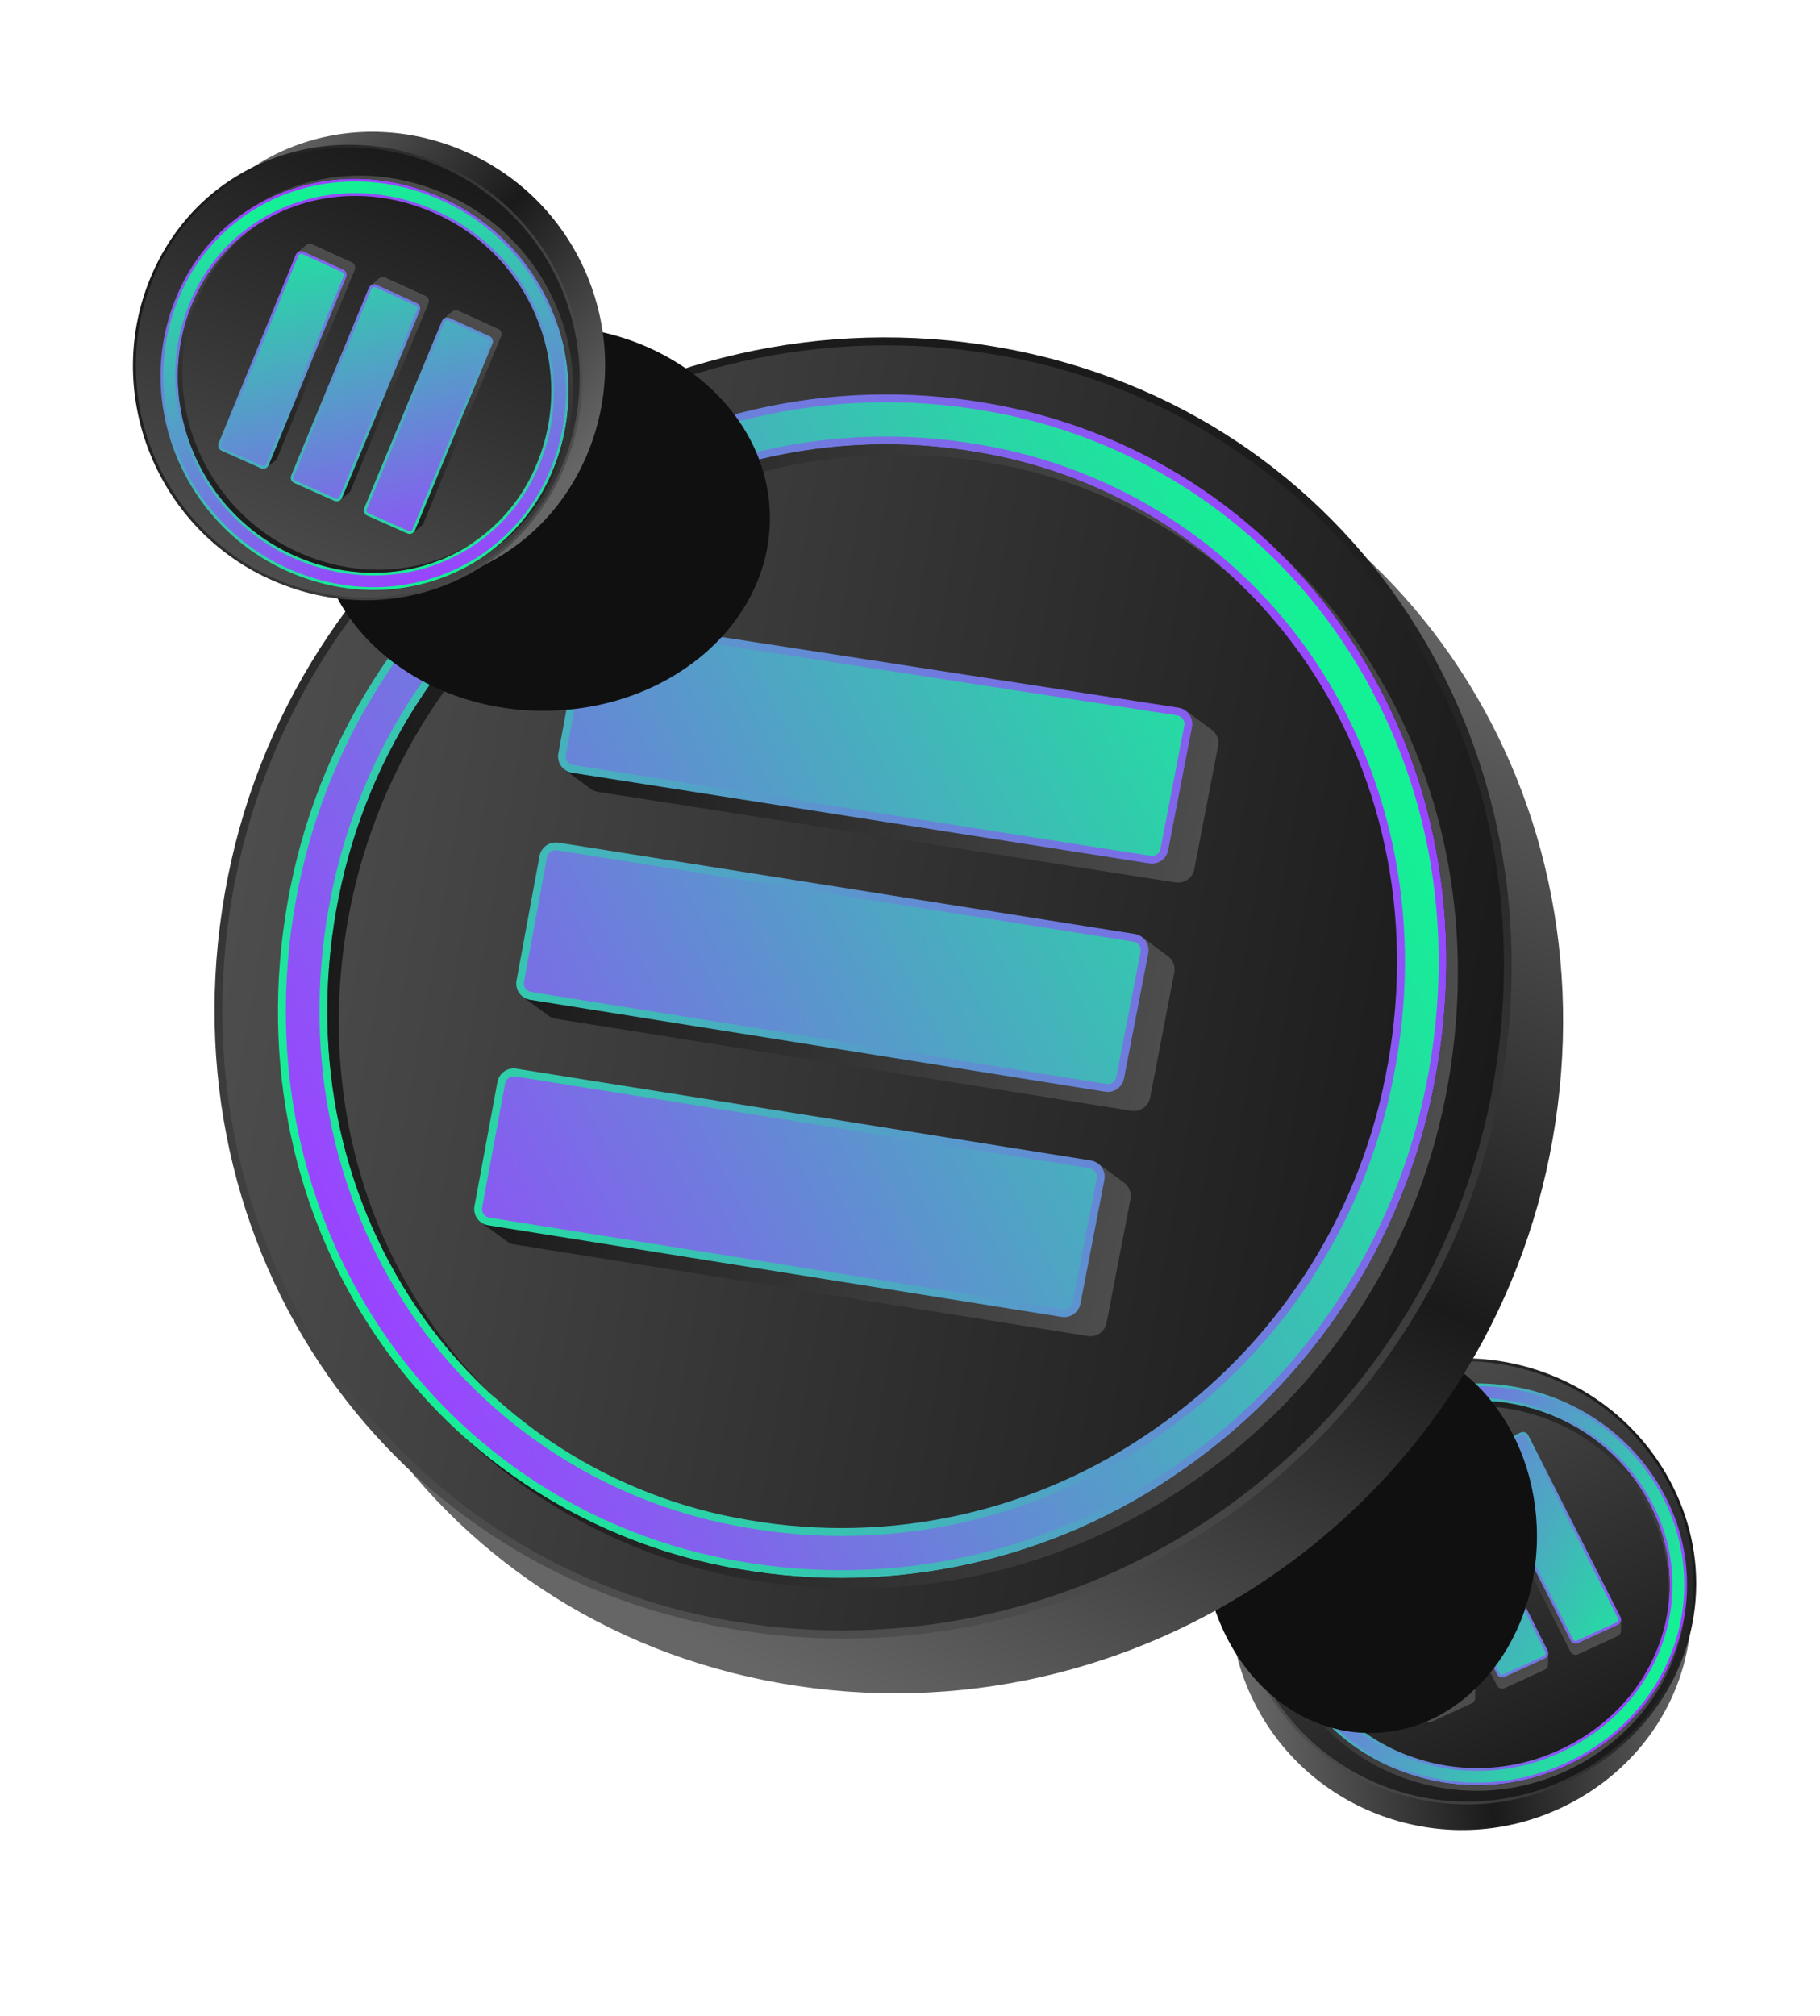 <svg width="643" height="712" viewBox="0 0 643 712" fill="none" xmlns="http://www.w3.org/2000/svg">
<g clip-path="url(#clip0_2097_831)" filter="url(#filter0_f_2097_831)">
<path d="M550.357 638.964C509.879 657.267 461.853 640.021 442.555 600.049C423.257 560.076 441.161 514.356 481.648 496.049C522.134 477.742 570.498 495.134 589.775 535.063C609.053 574.992 590.843 620.657 550.357 638.964Z" fill="url(#paint0_linear_2097_831)"/>
<path d="M552.131 629.902C511.653 648.204 463.627 630.959 444.329 590.986C425.031 551.014 442.935 505.293 483.401 486.964C523.866 468.636 572.255 486.037 591.545 525.992C610.835 565.947 592.613 611.607 552.131 629.902Z" fill="url(#paint1_linear_2097_831)"/>
<path d="M445.188 590.572C440.758 581.576 438.189 571.777 437.636 561.763C437.083 551.749 438.557 541.725 441.97 532.29C449.106 512.604 463.974 496.835 483.802 487.839C523.772 469.792 571.689 487.08 590.682 526.42C595.086 535.365 597.637 545.109 598.183 555.066C598.729 565.024 597.258 574.99 593.858 584.369C586.681 604.128 571.692 619.999 551.739 629.023C532.453 637.728 510.537 638.581 490.644 631.402C470.75 624.223 454.445 609.577 445.188 590.572Z" fill="url(#paint2_linear_2097_831)"/>
<g filter="url(#filter1_d_2097_831)">
<path d="M587.889 579.803C591.031 571.29 592.41 562.229 591.944 553.17C591.477 544.111 589.173 535.243 585.172 527.103C567.832 491.185 523.741 475.555 486.87 492.224C468.577 500.5 454.853 514.936 448.227 532.891C445.064 541.464 443.678 550.588 444.153 559.71C444.628 568.832 446.954 577.761 450.99 585.954C459.403 603.37 474.39 616.732 492.66 623.108C511.021 629.658 531.219 628.802 548.971 620.721C567.402 612.378 581.232 597.869 587.889 579.803ZM546.47 615.186C530.169 622.606 511.623 623.394 494.761 617.381C477.997 611.527 464.245 599.264 456.524 583.282C452.843 575.819 450.718 567.685 450.28 559.374C449.842 551.063 451.098 542.749 453.974 534.936C460.03 518.549 472.596 505.345 489.367 497.75C523.238 482.466 563.717 496.794 579.639 529.774C583.278 537.181 585.374 545.251 585.8 553.493C586.226 561.736 584.973 569.981 582.117 577.728C576.046 594.24 563.384 607.554 546.47 615.186Z" fill="url(#paint3_linear_2097_831)"/>
<path d="M451.858 585.535C447.881 577.461 445.589 568.662 445.121 559.673C444.653 550.683 446.019 541.691 449.135 533.243C455.667 515.516 469.216 501.292 487.262 493.103C523.649 476.604 567.19 492.072 584.305 527.521C588.246 535.551 590.511 544.299 590.964 553.233C591.416 562.168 590.046 571.102 586.937 579.494C580.365 597.294 566.745 611.68 548.527 619.867C531.011 627.83 511.087 628.67 492.974 622.208C474.946 615.912 460.158 602.723 451.858 585.535ZM580.506 529.355C564.358 495.908 523.297 481.347 488.966 496.875C471.965 504.57 459.215 517.97 453.065 534.605C450.147 542.54 448.872 550.983 449.318 559.423C449.763 567.862 451.92 576.122 455.656 583.701C463.484 599.92 477.436 612.365 494.446 618.302C511.534 624.398 530.33 623.605 546.853 616.091C564.006 608.333 576.852 594.845 583.055 578.098C585.957 570.223 587.228 561.841 586.79 553.462C586.352 545.082 584.214 536.881 580.506 529.355Z" fill="url(#paint4_linear_2097_831)"/>
<path d="M587.646 581.715C589.533 576.607 590.79 571.289 591.39 565.878C590.728 570.632 589.554 575.301 587.889 579.803C581.232 597.869 567.402 612.378 548.971 620.721C531.219 628.802 511.021 629.658 492.66 623.108C474.39 616.732 459.403 603.37 450.99 585.954C445.359 574.428 443.098 561.546 444.469 548.788C442.64 562.15 444.829 575.752 450.756 587.862C459.167 605.284 474.153 618.654 492.425 625.037C510.789 631.576 530.983 630.721 548.737 622.65C567.156 614.281 580.985 599.751 587.646 581.715Z" fill="url(#paint5_linear_2097_831)"/>
<path d="M453.74 536.844C459.792 520.448 472.344 507.261 489.124 499.662C523.004 484.374 563.517 498.686 579.435 531.657C584.504 542.043 586.544 553.647 585.324 565.142C586.989 553.048 585.009 540.734 579.639 529.774C563.716 496.794 523.221 482.431 489.323 497.771C472.596 505.345 460.03 518.549 453.973 534.936C452.24 539.606 451.083 544.471 450.528 549.421C451.15 545.127 452.226 540.911 453.74 536.844Z" fill="url(#paint6_linear_2097_831)"/>
</g>
<g filter="url(#filter2_d_2097_831)">
<path d="M467.049 539.201C467.034 539.536 467.106 539.87 467.259 540.168L499.263 604.042C499.503 604.512 499.917 604.87 500.416 605.041C500.916 605.213 501.463 605.184 501.941 604.961L516.001 598.483C516.374 598.307 516.685 598.023 516.895 597.668C517.105 597.314 517.204 596.904 517.179 596.493L517.217 592.916C517.229 592.582 517.154 592.25 516.998 591.954L484.949 527.984C484.709 527.511 484.294 527.151 483.792 526.98C483.29 526.809 482.74 526.841 482.261 527.07L468.252 533.652C467.878 533.826 467.565 534.109 467.354 534.464C467.144 534.819 467.046 535.23 467.074 535.642L467.049 539.201Z" fill="url(#paint7_linear_2097_831)"/>
<path d="M542.986 581.074C542.998 580.739 542.926 580.407 542.775 580.107L510.526 515.946C510.287 515.473 509.872 515.112 509.369 514.942C508.867 514.771 508.318 514.803 507.839 515.031L493.778 521.638C493.405 521.814 493.093 522.098 492.883 522.453C492.673 522.808 492.574 523.217 492.6 523.628L492.562 527.205C492.549 527.539 492.625 527.871 492.78 528.168L524.88 592.241C525.12 592.709 525.531 593.067 526.029 593.239C526.527 593.411 527.071 593.384 527.55 593.164L541.748 586.619C542.122 586.446 542.435 586.165 542.646 585.811C542.857 585.457 542.956 585.048 542.93 584.638L542.986 581.074Z" fill="url(#paint8_linear_2097_831)"/>
<path d="M518.238 515.129C518.23 515.463 518.302 515.795 518.448 516.096L550.839 580.285C551.079 580.752 551.49 581.109 551.987 581.279C552.484 581.45 553.028 581.421 553.505 581.199L567.504 574.75C567.878 574.577 568.191 574.293 568.402 573.938C568.612 573.583 568.71 573.172 568.682 572.76L568.72 569.184C568.735 568.849 568.663 568.515 568.51 568.217L535.93 503.991C535.691 503.519 535.276 503.159 534.774 502.99C534.272 502.821 533.724 502.855 533.247 503.085L519.446 509.567C519.07 509.742 518.757 510.026 518.548 510.383C518.338 510.74 518.242 511.152 518.272 511.565L518.238 515.129Z" fill="url(#paint9_linear_2097_831)"/>
<path d="M516.027 594.506L501.968 600.984C501.49 601.206 500.944 601.235 500.445 601.062C499.947 600.89 499.536 600.531 499.298 600.061L467.299 536.196C467.177 535.953 467.106 535.689 467.089 535.418C467.072 535.148 467.109 534.877 467.199 534.621C467.29 534.365 467.43 534.13 467.613 533.929C467.796 533.729 468.017 533.567 468.264 533.454L482.268 526.863C482.747 526.635 483.297 526.603 483.799 526.773C484.301 526.944 484.716 527.305 484.956 527.778L517.009 591.756C517.13 592 517.201 592.266 517.216 592.538C517.232 592.81 517.193 593.082 517.101 593.339C517.01 593.595 516.867 593.831 516.683 594.031C516.498 594.232 516.275 594.393 516.027 594.506Z" fill="url(#paint10_linear_2097_831)"/>
<path d="M541.787 582.646L527.585 589.182C527.106 589.408 526.559 589.438 526.059 589.267C525.558 589.095 525.145 588.735 524.906 588.264L492.811 524.199C492.694 523.957 492.627 523.695 492.613 523.426C492.599 523.158 492.638 522.89 492.729 522.637C492.82 522.384 492.961 522.152 493.143 521.954C493.325 521.756 493.544 521.596 493.789 521.484L507.854 514.864C508.334 514.638 508.882 514.607 509.383 514.777C509.885 514.948 510.3 515.307 510.542 515.778L542.782 579.922C542.898 580.166 542.965 580.43 542.978 580.7C542.991 580.969 542.949 581.239 542.857 581.493C542.764 581.746 542.622 581.979 542.438 582.177C542.255 582.375 542.033 582.535 541.787 582.646Z" fill="url(#paint11_linear_2097_831)"/>
<path d="M567.534 570.782L553.536 577.231C553.059 577.453 552.515 577.481 552.018 577.311C551.521 577.14 551.109 576.784 550.87 576.317L518.492 512.132C518.37 511.889 518.299 511.624 518.282 511.353C518.264 511.082 518.301 510.811 518.391 510.554C518.481 510.298 518.621 510.062 518.803 509.86C518.986 509.659 519.206 509.496 519.453 509.381L533.25 502.891C533.727 502.672 534.27 502.644 534.766 502.815C535.263 502.985 535.674 503.34 535.915 503.806L568.495 568.032C568.615 568.275 568.686 568.539 568.703 568.81C568.719 569.081 568.682 569.352 568.592 569.608C568.503 569.864 568.363 570.1 568.181 570.301C568 570.503 567.78 570.666 567.534 570.782Z" fill="url(#paint12_linear_2097_831)"/>
<path d="M468.144 535.755C468.084 535.629 468.049 535.492 468.042 535.352C468.035 535.213 468.056 535.073 468.104 534.941C468.153 534.805 468.228 534.681 468.326 534.575C468.423 534.469 468.542 534.384 468.673 534.325L482.678 527.734C482.931 527.615 483.22 527.598 483.485 527.688C483.749 527.777 483.969 527.966 484.097 528.214L516.146 592.183C516.209 592.312 516.246 592.451 516.254 592.594C516.262 592.737 516.242 592.88 516.194 593.015C516.147 593.151 516.072 593.276 515.974 593.382C515.877 593.488 515.758 593.573 515.626 593.631L501.567 600.109C501.316 600.227 501.03 600.244 500.767 600.155C500.505 600.066 500.288 599.88 500.161 599.634L468.144 535.755Z" fill="url(#paint13_linear_2097_831)"/>
<path d="M493.666 523.755C493.545 523.499 493.531 523.207 493.626 522.941C493.673 522.806 493.746 522.682 493.843 522.577C493.939 522.472 494.056 522.387 494.186 522.328L508.251 515.709C508.504 515.589 508.793 515.572 509.058 515.662C509.323 515.751 509.542 515.94 509.67 516.188L541.907 580.324C541.969 580.452 542.006 580.592 542.014 580.734C542.023 580.877 542.003 581.02 541.955 581.155C541.851 581.429 541.644 581.652 541.378 581.776L527.184 588.308C526.933 588.429 526.645 588.447 526.381 588.359C526.117 588.271 525.897 588.084 525.77 587.837L493.666 523.755Z" fill="url(#paint14_linear_2097_831)"/>
<path d="M519.343 511.678C519.282 511.553 519.246 511.417 519.238 511.278C519.229 511.139 519.248 511 519.294 510.869C519.397 510.598 519.601 510.377 519.863 510.252L533.664 503.771C533.911 503.651 534.196 503.633 534.457 503.722C534.717 503.81 534.933 503.996 535.057 504.242L567.636 568.468C567.7 568.596 567.738 568.735 567.746 568.878C567.754 569.021 567.733 569.164 567.685 569.299C567.636 569.435 567.561 569.559 567.463 569.665C567.365 569.771 567.247 569.856 567.116 569.916L553.118 576.364C552.868 576.485 552.58 576.503 552.317 576.414C552.054 576.325 551.837 576.136 551.712 575.889L519.343 511.678Z" fill="url(#paint15_linear_2097_831)"/>
</g>
</g>
<g filter="url(#filter3_f_2097_831)">
<ellipse cx="484" cy="542.5" rx="59" ry="69.5" fill="#101010"/>
</g>
<path d="M547.451 408.11C522.322 533.246 401.586 616.416 275.961 594.457C150.336 572.497 73.649 454.087 98.783 328.924C123.917 203.761 245.562 120.047 371.051 141.983C496.54 163.919 572.586 282.947 547.451 408.11Z" fill="url(#paint16_linear_2097_831)"/>
<path d="M529.276 388.78C504.147 513.916 383.411 597.086 257.786 575.127C132.161 553.167 55.473 434.757 80.521 309.607C105.569 184.457 227.278 100.699 352.848 122.649C478.419 144.598 554.433 263.649 529.276 388.78Z" fill="url(#paint17_linear_2097_831)"/>
<path d="M258.257 572.428C229.838 567.69 202.667 557.262 178.371 541.769C154.075 526.275 133.153 506.035 116.856 482.258C82.876 432.609 70.996 371.484 83.235 310.138C108.111 186.615 228.762 103.767 352.399 125.379C380.656 130.095 407.67 140.472 431.822 155.887C455.974 171.303 476.766 191.44 492.955 215.092C527.038 264.956 538.95 326.536 526.567 388.223C514.559 447.818 479.82 500.392 429.725 534.784C379.63 569.176 318.123 582.679 258.257 572.428Z" fill="url(#paint18_linear_2097_831)"/>
<g filter="url(#filter4_d_2097_831)">
<path d="M472.296 221.369C457.697 199.768 438.864 181.363 416.941 167.269C395.017 153.176 370.46 143.688 344.76 139.381C231.879 119.65 121.509 196.344 98.61 310.325C87.264 366.884 97.951 423.108 128.746 468.662C143.45 490.411 162.42 508.939 184.503 523.12C206.587 537.3 231.322 546.836 257.206 551.148C311.948 560.705 368.249 548.127 413.747 516.177C459.809 484.306 491.663 435.737 502.556 380.767C513.978 323.772 503.298 267.183 472.296 221.369ZM485.448 377.327C475.444 427.803 446.197 472.403 403.906 501.675C362.147 530.986 310.482 542.523 260.246 533.757C236.661 529.839 214.119 521.164 193.989 508.258C173.86 495.352 156.563 478.484 143.149 458.679C115.058 417.081 105.305 365.627 115.69 313.76C136.791 209.101 238.071 138.654 341.72 156.772C365.104 160.694 387.449 169.326 407.398 182.147C427.348 194.968 444.489 211.711 457.78 231.36C486.137 273.201 495.987 325.065 485.448 377.327Z" fill="url(#paint19_linear_2097_831)"/>
<path d="M257.683 548.422C232.176 544.169 207.801 534.771 186.039 520.797C164.277 506.823 145.582 488.565 131.09 467.133C100.668 422.178 90.183 366.72 101.319 310.883C123.802 198.318 232.874 122.632 344.283 142.107C369.626 146.368 393.838 155.743 415.445 169.661C437.053 183.579 455.607 201.75 469.978 223.07C500.504 268.239 511.248 324.137 499.818 380.372C489.045 434.593 457.612 482.495 412.175 513.935C367.266 545.454 311.705 557.857 257.683 548.422ZM342.196 154.046C237.077 135.671 134.281 207.088 112.977 313.229C102.44 365.8 112.342 418.011 140.854 460.244C154.481 480.352 172.047 497.478 192.489 510.584C212.93 523.689 235.82 532.5 259.77 536.483C310.737 545.398 363.162 533.698 405.528 503.953C448.392 474.292 478.044 429.1 488.202 377.948C498.847 324.919 488.899 272.335 460.216 229.791C446.701 209.818 429.271 192.805 408.983 179.784C388.695 166.763 365.972 158.006 342.196 154.046Z" fill="url(#paint20_linear_2097_831)"/>
<path d="M476.352 225.14C467.593 212.177 457.29 200.329 445.67 189.859C455.653 199.372 464.581 209.936 472.297 221.369C503.298 267.183 513.978 323.772 502.556 380.767C491.663 435.737 459.809 484.306 413.747 516.177C368.249 548.127 311.948 560.705 257.206 551.148C220.872 544.973 187.02 528.656 159.546 504.075C187.663 530.738 223.071 548.427 261.267 554.891C316.02 564.463 372.337 551.899 417.858 519.957C463.896 488.064 495.743 439.505 506.666 384.547C518.007 327.538 507.277 270.912 476.352 225.14Z" fill="url(#paint21_linear_2097_831)"/>
<path d="M147.209 462.422C119.091 420.82 109.356 369.425 119.746 317.531C140.852 212.844 242.151 142.289 345.772 160.402C378.504 165.982 409.004 180.668 433.785 202.782C408.351 178.626 376.298 162.608 341.72 156.772C238.072 138.654 136.683 209.081 115.667 313.896C105.305 365.627 115.058 417.081 143.149 458.679C151.142 470.553 160.555 481.405 171.178 490.995C162.199 482.348 154.164 472.77 147.209 462.422Z" fill="url(#paint22_linear_2097_831)"/>
</g>
<g filter="url(#filter5_d_2097_831)">
<path d="M175.017 435.316C175.773 435.914 176.672 436.303 177.626 436.446L380.322 468.815C381.821 469.041 383.35 468.677 384.587 467.798C385.824 466.919 386.673 465.595 386.955 464.104L395.402 420.438C395.616 419.272 395.476 418.07 395 416.985C394.525 415.9 393.735 414.983 392.733 414.353L384.45 408.27C383.69 407.681 382.789 407.301 381.836 407.167L178.841 374.745C177.336 374.511 175.799 374.876 174.558 375.762C173.318 376.647 172.473 377.983 172.203 379.484L164.083 423.207C163.861 424.373 163.997 425.578 164.474 426.665C164.95 427.751 165.745 428.667 166.752 429.292L175.017 435.316Z" fill="url(#paint23_linear_2097_831)"/>
<path d="M400.003 328.288C399.243 327.697 398.345 327.308 397.394 327.158L193.615 294.88C192.11 294.646 190.573 295.011 189.332 295.897C188.092 296.782 187.247 298.118 186.977 299.619L178.829 343.506C178.614 344.671 178.754 345.874 179.23 346.959C179.706 348.043 180.496 348.96 181.498 349.591L189.78 355.673C190.541 356.262 191.442 356.643 192.394 356.776L395.716 389.255C397.211 389.481 398.735 389.119 399.971 388.246C401.206 387.373 402.056 386.057 402.345 384.571L410.868 340.469C411.091 339.307 410.959 338.104 410.487 337.019C410.016 335.934 409.228 335.017 408.226 334.389L400.003 328.288Z" fill="url(#paint24_linear_2097_831)"/>
<path d="M204.635 275.513C205.402 276.093 206.296 276.48 207.243 276.643L411.324 308.637C412.817 308.862 414.338 308.499 415.569 307.624C416.8 306.75 417.644 305.432 417.925 303.948L426.339 260.473C426.561 259.307 426.425 258.102 425.948 257.015C425.472 255.929 424.677 255.013 423.67 254.388L415.387 248.305C414.631 247.707 413.732 247.318 412.778 247.175L208.295 215.56C206.792 215.327 205.257 215.693 204.021 216.58C202.785 217.467 201.946 218.804 201.684 220.304L193.678 263.373C193.458 264.542 193.597 265.751 194.079 266.838C194.561 267.926 195.361 268.841 196.375 269.462L204.635 275.513Z" fill="url(#paint25_linear_2097_831)"/>
<path d="M386.165 413.711L377.719 457.377C377.437 458.866 376.588 460.187 375.351 461.061C374.114 461.935 372.586 462.294 371.09 462.061L168.422 429.696C167.653 429.573 166.916 429.297 166.256 428.883C165.596 428.469 165.026 427.927 164.58 427.288C164.134 426.649 163.821 425.927 163.66 425.164C163.498 424.402 163.492 423.614 163.641 422.849L171.733 379.121C172.003 377.62 172.848 376.284 174.088 375.399C175.329 374.513 176.866 374.149 178.371 374.382L381.394 406.809C382.166 406.936 382.905 407.218 383.566 407.636C384.227 408.055 384.797 408.603 385.242 409.247C385.687 409.891 385.998 410.618 386.157 411.385C386.316 412.152 386.318 412.943 386.165 413.711Z" fill="url(#paint26_linear_2097_831)"/>
<path d="M401.664 333.719L393.113 377.817C392.838 379.312 391.991 380.64 390.752 381.52C389.513 382.4 387.981 382.762 386.48 382.528L183.185 350.054C182.425 349.921 181.699 349.638 181.049 349.221C180.4 348.804 179.84 348.262 179.402 347.625C178.965 346.989 178.658 346.272 178.501 345.516C178.344 344.76 178.338 343.979 178.486 343.221L186.612 299.302C186.888 297.805 187.735 296.473 188.973 295.589C190.212 294.705 191.746 294.337 193.25 294.564L396.974 326.832C397.737 326.969 398.465 327.257 399.116 327.679C399.767 328.101 400.327 328.648 400.764 329.29C401.2 329.931 401.505 330.653 401.659 331.414C401.814 332.174 401.815 332.958 401.664 333.719Z" fill="url(#paint27_linear_2097_831)"/>
<path d="M417.13 253.75L408.716 297.225C408.435 298.71 407.591 300.027 406.36 300.902C405.129 301.776 403.608 302.139 402.115 301.915L198.066 269.898C197.296 269.775 196.558 269.498 195.897 269.085C195.236 268.671 194.664 268.129 194.215 267.49C193.767 266.851 193.451 266.129 193.287 265.365C193.123 264.602 193.113 263.814 193.258 263.046L201.237 219.973C201.524 218.492 202.37 217.178 203.599 216.305C204.828 215.432 206.346 215.066 207.838 215.284L412.322 246.898C413.09 247.025 413.826 247.304 414.485 247.719C415.145 248.133 415.715 248.676 416.163 249.314C416.611 249.952 416.927 250.673 417.093 251.434C417.259 252.196 417.271 252.983 417.13 253.75Z" fill="url(#paint28_linear_2097_831)"/>
<path d="M168.812 426.984C168.416 426.914 168.038 426.765 167.7 426.547C167.362 426.329 167.071 426.045 166.845 425.713C166.609 425.372 166.445 424.988 166.361 424.582C166.278 424.177 166.277 423.758 166.359 423.352L174.452 379.625C174.597 378.835 175.043 378.132 175.695 377.664C176.347 377.197 177.156 377.001 177.949 377.118L380.945 409.54C381.35 409.608 381.737 409.757 382.084 409.976C382.431 410.196 382.731 410.483 382.966 410.82C383.205 411.159 383.371 411.543 383.455 411.949C383.538 412.355 383.537 412.774 383.452 413.18L375.005 456.846C374.861 457.629 374.42 458.325 373.773 458.789C373.127 459.252 372.326 459.446 371.54 459.331L168.812 426.984Z" fill="url(#paint29_linear_2097_831)"/>
<path d="M183.58 347.314C182.782 347.167 182.075 346.71 181.613 346.043C181.377 345.708 181.212 345.328 181.128 344.927C181.043 344.526 181.042 344.112 181.123 343.71L189.249 299.791C189.394 299.002 189.839 298.299 190.492 297.831C191.144 297.364 191.952 297.168 192.746 297.285L396.443 329.548C396.848 329.617 397.235 329.765 397.582 329.985C397.929 330.205 398.229 330.492 398.464 330.828C398.929 331.531 399.101 332.388 398.945 333.216L390.399 377.286C390.262 378.075 389.822 378.779 389.174 379.248C388.526 379.717 387.721 379.914 386.929 379.798L183.58 347.314Z" fill="url(#paint30_linear_2097_831)"/>
<path d="M198.434 267.154C198.04 267.086 197.663 266.942 197.324 266.728C196.986 266.515 196.693 266.237 196.462 265.91C196.003 265.215 195.829 264.37 195.977 263.55L203.982 220.481C204.118 219.702 204.554 219.008 205.196 218.547C205.839 218.087 206.635 217.897 207.416 218.019L411.899 249.633C412.305 249.699 412.694 249.846 413.041 250.066C413.389 250.286 413.688 250.575 413.921 250.914C414.155 251.255 414.319 251.639 414.402 252.045C414.486 252.45 414.487 252.868 414.406 253.274L405.993 296.749C405.856 297.535 405.416 298.236 404.768 298.701C404.12 299.165 403.315 299.357 402.528 299.234L198.434 267.154Z" fill="url(#paint31_linear_2097_831)"/>
</g>
<g filter="url(#filter6_f_2097_831)">
<ellipse cx="192" cy="183" rx="80" ry="68" fill="#101010"/>
</g>
<g clip-path="url(#clip1_2097_831)" filter="url(#filter7_f_2097_831)">
<path d="M166.062 54.278C206.373 72.946 224.715 120.564 207.08 161.297C189.445 202.031 143.141 218.368 102.822 199.696C62.502 181.024 44.05 133.055 61.666 92.365C79.282 51.676 125.743 35.606 166.062 54.278Z" fill="url(#paint32_linear_2097_831)"/>
<path d="M158.044 58.859C198.355 77.528 216.697 125.145 199.062 165.879C181.427 206.612 135.123 222.949 94.801 204.308C54.479 185.666 36.017 137.671 53.644 96.955C71.272 56.239 117.737 40.182 158.044 58.859Z" fill="url(#paint33_linear_2097_831)"/>
<path d="M198.187 165.5C194.275 174.733 188.539 183.082 181.322 190.047C174.105 197.011 165.556 202.448 156.185 206.033C136.621 213.501 114.969 212.557 95.201 203.432C55.416 184.981 37.176 137.418 54.532 97.329C58.423 88.149 64.129 79.849 71.308 72.927C78.486 66.005 86.99 60.603 96.31 57.045C115.955 49.56 137.763 50.53 157.635 59.731C176.83 68.635 191.802 84.662 199.373 104.41C206.944 124.158 206.519 146.071 198.187 165.5Z" fill="url(#paint34_linear_2097_831)"/>
<g filter="url(#filter8_d_2097_831)">
<path d="M96.757 64.547C88.261 67.734 80.502 72.613 73.951 78.888C67.401 85.163 62.195 92.704 58.65 101.052C42.804 137.653 59.797 181.237 96.513 198.244C114.734 206.678 134.631 207.627 152.549 200.904C161.104 197.695 168.916 192.779 175.509 186.457C182.101 180.134 187.338 172.537 190.899 164.127C198.58 146.376 198.896 126.3 191.778 108.306C184.732 90.129 170.882 75.403 153.162 67.252C134.8 58.757 114.781 57.775 96.757 64.547ZM150.608 72.762C166.879 80.248 179.598 93.769 186.07 110.46C192.599 126.973 192.308 145.396 185.261 161.686C182.019 169.35 177.252 176.275 171.249 182.039C165.246 187.804 158.133 192.288 150.34 195.219C133.98 201.348 115.774 200.47 99.063 192.742C65.356 177.1 49.739 137.101 64.289 103.493C67.516 95.897 72.252 89.036 78.212 83.326C84.171 77.615 91.23 73.174 98.96 70.271C115.423 64.072 133.777 64.951 150.608 72.762Z" fill="url(#paint35_linear_2097_831)"/>
<path d="M190.016 163.745C186.505 172.032 181.344 179.518 174.847 185.748C168.35 191.979 160.653 196.823 152.222 199.987C134.537 206.632 114.915 205.676 96.922 197.372C60.651 180.621 43.895 137.559 59.534 101.435C63.035 93.204 68.174 85.771 74.639 79.588C81.105 73.406 88.762 68.602 97.145 65.47C114.911 58.807 134.702 59.711 152.806 68.146C170.282 76.196 183.941 90.725 190.892 108.657C197.912 126.416 197.597 146.228 190.016 163.745ZM63.406 103.111C48.649 137.195 64.471 177.787 98.663 193.617C115.6 201.453 134.074 202.343 150.684 196.123C158.596 193.144 165.819 188.59 171.915 182.736C178.01 176.882 182.851 169.851 186.144 162.069C193.301 145.543 193.599 126.85 186.973 110.095C180.416 93.179 167.529 79.474 151.042 71.881C133.959 63.971 115.355 63.067 98.626 69.32C90.769 72.271 83.595 76.789 77.54 82.598C71.486 88.406 66.677 95.385 63.406 103.111Z" fill="url(#paint36_linear_2097_831)"/>
<path d="M98.362 63.48C93.264 65.392 88.417 67.917 83.93 70.999C87.96 68.393 92.261 66.23 96.757 64.547C114.78 57.775 134.8 58.757 153.162 67.252C170.881 75.403 184.732 90.129 191.778 108.306C198.896 126.3 198.58 146.376 190.899 164.127C185.858 175.923 177.587 186.055 167.036 193.357C178.344 186.006 187.206 175.459 192.496 163.057C200.183 145.304 200.505 125.223 193.391 107.222C186.336 89.051 172.488 74.328 154.775 66.168C136.402 57.699 116.366 56.732 98.362 63.48Z" fill="url(#paint37_linear_2097_831)"/>
<path d="M151.937 194.149C135.573 200.286 117.388 199.407 100.669 191.676C66.953 176.03 51.301 136.015 65.847 102.417C70.394 91.792 77.842 82.662 87.339 76.071C77.098 82.717 69.073 92.264 64.289 103.493C49.739 137.101 65.34 177.135 99.107 192.761C115.774 200.469 133.98 201.348 150.34 195.219C155.008 193.478 159.446 191.174 163.554 188.358C159.898 190.694 156.004 192.635 151.937 194.149Z" fill="url(#paint38_linear_2097_831)"/>
</g>
<g filter="url(#filter9_d_2097_831)">
<path d="M145.021 182.536C145.285 182.328 145.49 182.056 145.616 181.745L173.034 115.772C173.232 115.283 173.233 114.736 173.036 114.246C172.839 113.756 172.46 113.361 171.978 113.145L157.885 106.74C157.509 106.572 157.09 106.522 156.684 106.595C156.279 106.668 155.904 106.861 155.609 107.149L152.878 109.458C152.617 109.667 152.415 109.941 152.292 110.253L124.832 176.322C124.631 176.813 124.63 177.362 124.828 177.854C125.027 178.346 125.411 178.74 125.897 178.954L140.035 185.253C140.412 185.423 140.831 185.475 141.237 185.402C141.644 185.329 142.018 185.134 142.312 184.844L145.021 182.536Z" fill="url(#paint39_linear_2097_831)"/>
<path d="M127.071 97.698C126.81 97.907 126.605 98.18 126.477 98.489L99.002 164.835C98.801 165.326 98.799 165.876 98.998 166.367C99.197 166.859 99.581 167.254 100.067 167.467L114.258 173.789C114.635 173.956 115.054 174.007 115.459 173.934C115.865 173.861 116.24 173.668 116.534 173.38L119.266 171.071C119.527 170.861 119.729 170.587 119.851 170.276L147.357 104.1C147.555 103.613 147.556 103.068 147.361 102.579C147.166 102.09 146.79 101.695 146.31 101.477L132.076 95.01C131.701 94.84 131.284 94.787 130.878 94.859C130.472 94.93 130.098 95.123 129.804 95.41L127.071 97.698Z" fill="url(#paint40_linear_2097_831)"/>
<path d="M93.343 159.533C93.601 159.32 93.805 159.049 93.937 158.742L121.34 92.27C121.538 91.784 121.538 91.239 121.342 90.751C121.146 90.264 120.769 89.871 120.289 89.655L106.259 83.277C105.882 83.107 105.463 83.055 105.057 83.128C104.651 83.201 104.276 83.396 103.983 83.686L101.251 85.995C100.988 86.203 100.783 86.475 100.657 86.786L73.349 153.425C73.148 153.915 73.147 154.464 73.347 154.954C73.547 155.445 73.931 155.837 74.418 156.048L88.344 162.255C88.722 162.425 89.142 162.476 89.549 162.401C89.957 162.326 90.331 162.13 90.624 161.837L93.343 159.533Z" fill="url(#paint41_linear_2097_831)"/>
<path d="M154.858 109.319L168.951 115.724C169.432 115.941 169.81 116.335 170.005 116.825C170.201 117.314 170.198 117.861 169.998 118.348L142.584 184.312C142.48 184.562 142.326 184.789 142.133 184.978C141.939 185.168 141.709 185.317 141.457 185.416C141.204 185.515 140.934 185.562 140.663 185.555C140.392 185.548 140.125 185.486 139.878 185.373L125.736 179.083C125.25 178.87 124.866 178.475 124.667 177.984C124.468 177.492 124.47 176.942 124.671 176.452L152.135 110.373C152.241 110.122 152.396 109.895 152.591 109.706C152.787 109.516 153.019 109.367 153.273 109.269C153.527 109.171 153.798 109.124 154.071 109.133C154.343 109.142 154.611 109.205 154.858 109.319Z" fill="url(#paint42_linear_2097_831)"/>
<path d="M129.045 97.577L143.275 104.052C143.758 104.267 144.139 104.662 144.336 105.152C144.533 105.643 144.531 106.191 144.331 106.68L116.828 172.846C116.722 173.093 116.567 173.316 116.373 173.502C116.179 173.688 115.95 173.833 115.699 173.929C115.448 174.026 115.181 174.071 114.912 174.063C114.643 174.055 114.379 173.993 114.134 173.882L99.93 167.565C99.446 167.35 99.064 166.955 98.865 166.464C98.666 165.973 98.666 165.424 98.865 164.933L126.333 98.605C126.441 98.358 126.598 98.134 126.793 97.948C126.989 97.763 127.22 97.617 127.472 97.522C127.725 97.426 127.994 97.382 128.264 97.391C128.534 97.4 128.799 97.464 129.045 97.577Z" fill="url(#paint43_linear_2097_831)"/>
<path d="M103.236 85.848L117.266 92.226C117.746 92.442 118.123 92.835 118.319 93.322C118.515 93.81 118.514 94.354 118.317 94.841L90.909 161.3C90.805 161.551 90.651 161.778 90.457 161.968C90.264 162.158 90.034 162.308 89.781 162.408C89.528 162.507 89.258 162.556 88.987 162.549C88.715 162.543 88.447 162.482 88.199 162.371L74.269 156.172C73.791 155.955 73.416 155.562 73.22 155.075C73.024 154.588 73.024 154.044 73.218 153.557L100.526 86.918C100.632 86.669 100.786 86.442 100.98 86.253C101.174 86.063 101.403 85.914 101.656 85.814C101.908 85.715 102.178 85.666 102.449 85.672C102.72 85.678 102.988 85.737 103.236 85.848Z" fill="url(#paint44_linear_2097_831)"/>
<path d="M141.697 183.959C141.642 184.087 141.561 184.203 141.459 184.3C141.358 184.396 141.239 184.472 141.108 184.521C140.973 184.574 140.83 184.598 140.686 184.593C140.542 184.589 140.4 184.555 140.269 184.494L126.127 178.204C125.872 178.09 125.67 177.882 125.565 177.624C125.459 177.365 125.459 177.076 125.563 176.816L153.023 110.747C153.079 110.615 153.161 110.496 153.263 110.397C153.366 110.297 153.487 110.219 153.62 110.167C153.754 110.114 153.898 110.088 154.042 110.093C154.187 110.098 154.328 110.132 154.459 110.194L168.551 116.599C168.804 116.712 169.004 116.918 169.108 117.174C169.213 117.43 169.214 117.717 169.11 117.974L141.697 183.959Z" fill="url(#paint45_linear_2097_831)"/>
<path d="M115.933 172.49C115.819 172.748 115.607 172.95 115.343 173.052C115.211 173.105 115.069 173.13 114.926 173.126C114.784 173.122 114.643 173.089 114.514 173.029L100.31 166.712C100.054 166.598 99.853 166.391 99.747 166.132C99.642 165.873 99.641 165.584 99.745 165.324L127.209 99.005C127.265 98.873 127.347 98.754 127.449 98.655C127.552 98.555 127.673 98.477 127.806 98.425C128.082 98.325 128.386 98.336 128.653 98.456L142.875 104.927C143.13 105.038 143.333 105.244 143.439 105.501C143.545 105.759 143.547 106.047 143.443 106.306L115.933 172.49Z" fill="url(#paint46_linear_2097_831)"/>
<path d="M90.01 160.953C89.955 161.081 89.875 161.196 89.776 161.294C89.676 161.391 89.558 161.467 89.429 161.519C89.156 161.618 88.856 161.608 88.59 161.492L74.664 155.284C74.412 155.175 74.212 154.971 74.108 154.716C74.005 154.461 74.005 154.176 74.11 153.922L101.418 87.284C101.473 87.151 101.554 87.032 101.657 86.932C101.759 86.832 101.881 86.755 102.015 86.703C102.149 86.652 102.293 86.628 102.437 86.632C102.581 86.637 102.722 86.67 102.853 86.731L116.884 93.109C117.139 93.219 117.34 93.425 117.445 93.682C117.549 93.939 117.549 94.227 117.443 94.484L90.01 160.953Z" fill="url(#paint47_linear_2097_831)"/>
</g>
</g>
<defs>
<filter id="filter0_f_2097_831" x="388.004" y="436.923" width="257.996" height="251.996" filterUnits="userSpaceOnUse" color-interpolation-filters="sRGB">
<feFlood flood-opacity="0" result="BackgroundImageFix"/>
<feBlend mode="normal" in="SourceGraphic" in2="BackgroundImageFix" result="shape"/>
<feGaussianBlur stdDeviation="3" result="effect1_foregroundBlur_2097_831"/>
</filter>
<filter id="filter1_d_2097_831" x="439.841" y="480.549" width="164.191" height="159.84" filterUnits="userSpaceOnUse" color-interpolation-filters="sRGB">
<feFlood flood-opacity="0" result="BackgroundImageFix"/>
<feColorMatrix in="SourceAlpha" type="matrix" values="0 0 0 0 0 0 0 0 0 0 0 0 0 0 0 0 0 0 127 0" result="hardAlpha"/>
<feOffset dx="4" dy="3"/>
<feGaussianBlur stdDeviation="4"/>
<feColorMatrix type="matrix" values="0 0 0 0 0.188 0 0 0 0 0.188 0 0 0 0 0.188 0 0 0 1 0"/>
<feBlend mode="normal" in2="BackgroundImageFix" result="effect1_dropShadow_2097_831"/>
<feBlend mode="normal" in="SourceGraphic" in2="effect1_dropShadow_2097_831" result="shape"/>
</filter>
<filter id="filter2_d_2097_831" x="463.047" y="497.704" width="117.674" height="118.447" filterUnits="userSpaceOnUse" color-interpolation-filters="sRGB">
<feFlood flood-opacity="0" result="BackgroundImageFix"/>
<feColorMatrix in="SourceAlpha" type="matrix" values="0 0 0 0 0 0 0 0 0 0 0 0 0 0 0 0 0 0 127 0" result="hardAlpha"/>
<feOffset dx="4" dy="3"/>
<feGaussianBlur stdDeviation="4"/>
<feColorMatrix type="matrix" values="0 0 0 0 0.188 0 0 0 0 0.188 0 0 0 0 0.188 0 0 0 1 0"/>
<feBlend mode="normal" in2="BackgroundImageFix" result="effect1_dropShadow_2097_831"/>
<feBlend mode="normal" in="SourceGraphic" in2="effect1_dropShadow_2097_831" result="shape"/>
</filter>
<filter id="filter3_f_2097_831" x="325" y="373" width="318" height="339" filterUnits="userSpaceOnUse" color-interpolation-filters="sRGB">
<feFlood flood-opacity="0" result="BackgroundImageFix"/>
<feBlend mode="normal" in="SourceGraphic" in2="BackgroundImageFix" result="shape"/>
<feGaussianBlur stdDeviation="50" result="effect1_foregroundBlur_2097_831"/>
</filter>
<filter id="filter4_d_2097_831" x="90.195" y="131.287" width="432.874" height="437.738" filterUnits="userSpaceOnUse" color-interpolation-filters="sRGB">
<feFlood flood-opacity="0" result="BackgroundImageFix"/>
<feColorMatrix in="SourceAlpha" type="matrix" values="0 0 0 0 0 0 0 0 0 0 0 0 0 0 0 0 0 0 127 0" result="hardAlpha"/>
<feOffset dx="4" dy="3"/>
<feGaussianBlur stdDeviation="4"/>
<feColorMatrix type="matrix" values="0 0 0 0 0.188 0 0 0 0 0.188 0 0 0 0 0.188 0 0 0 1 0"/>
<feBlend mode="normal" in2="BackgroundImageFix" result="effect1_dropShadow_2097_831"/>
<feBlend mode="normal" in="SourceGraphic" in2="effect1_dropShadow_2097_831" result="shape"/>
</filter>
<filter id="filter5_d_2097_831" x="159.534" y="210.222" width="278.909" height="269.659" filterUnits="userSpaceOnUse" color-interpolation-filters="sRGB">
<feFlood flood-opacity="0" result="BackgroundImageFix"/>
<feColorMatrix in="SourceAlpha" type="matrix" values="0 0 0 0 0 0 0 0 0 0 0 0 0 0 0 0 0 0 127 0" result="hardAlpha"/>
<feOffset dx="4" dy="3"/>
<feGaussianBlur stdDeviation="4"/>
<feColorMatrix type="matrix" values="0 0 0 0 0.188 0 0 0 0 0.188 0 0 0 0 0.188 0 0 0 1 0"/>
<feBlend mode="normal" in2="BackgroundImageFix" result="effect1_dropShadow_2097_831"/>
<feBlend mode="normal" in="SourceGraphic" in2="effect1_dropShadow_2097_831" result="shape"/>
</filter>
<filter id="filter6_f_2097_831" x="12" y="15" width="360" height="336" filterUnits="userSpaceOnUse" color-interpolation-filters="sRGB">
<feFlood flood-opacity="0" result="BackgroundImageFix"/>
<feBlend mode="normal" in="SourceGraphic" in2="BackgroundImageFix" result="shape"/>
<feGaussianBlur stdDeviation="50" result="effect1_foregroundBlur_2097_831"/>
</filter>
<filter id="filter7_f_2097_831" x="-5.633" y="-5.545" width="271.902" height="269.545" filterUnits="userSpaceOnUse" color-interpolation-filters="sRGB">
<feFlood flood-opacity="0" result="BackgroundImageFix"/>
<feBlend mode="normal" in="SourceGraphic" in2="BackgroundImageFix" result="shape"/>
<feGaussianBlur stdDeviation="3" result="effect1_foregroundBlur_2097_831"/>
</filter>
<filter id="filter8_d_2097_831" x="48.717" y="54.036" width="161.786" height="162.303" filterUnits="userSpaceOnUse" color-interpolation-filters="sRGB">
<feFlood flood-opacity="0" result="BackgroundImageFix"/>
<feColorMatrix in="SourceAlpha" type="matrix" values="0 0 0 0 0 0 0 0 0 0 0 0 0 0 0 0 0 0 127 0" result="hardAlpha"/>
<feOffset dx="4" dy="3"/>
<feGaussianBlur stdDeviation="4"/>
<feColorMatrix type="matrix" values="0 0 0 0 0.188 0 0 0 0 0.188 0 0 0 0 0.188 0 0 0 1 0"/>
<feBlend mode="normal" in2="BackgroundImageFix" result="effect1_dropShadow_2097_831"/>
<feBlend mode="normal" in="SourceGraphic" in2="effect1_dropShadow_2097_831" result="shape"/>
</filter>
<filter id="filter9_d_2097_831" x="69.073" y="78.096" width="116.11" height="118.459" filterUnits="userSpaceOnUse" color-interpolation-filters="sRGB">
<feFlood flood-opacity="0" result="BackgroundImageFix"/>
<feColorMatrix in="SourceAlpha" type="matrix" values="0 0 0 0 0 0 0 0 0 0 0 0 0 0 0 0 0 0 127 0" result="hardAlpha"/>
<feOffset dx="4" dy="3"/>
<feGaussianBlur stdDeviation="4"/>
<feColorMatrix type="matrix" values="0 0 0 0 0.188 0 0 0 0 0.188 0 0 0 0 0.188 0 0 0 1 0"/>
<feBlend mode="normal" in2="BackgroundImageFix" result="effect1_dropShadow_2097_831"/>
<feBlend mode="normal" in="SourceGraphic" in2="effect1_dropShadow_2097_831" result="shape"/>
</filter>
<linearGradient id="paint0_linear_2097_831" x1="439.35" y1="579.254" x2="593.258" y2="555.757" gradientUnits="userSpaceOnUse">
<stop stop-color="#666666"/>
<stop offset="0.5" stop-color="#1A1A1A"/>
<stop offset="1" stop-color="#666666"/>
</linearGradient>
<linearGradient id="paint1_linear_2097_831" x1="590.064" y1="523.544" x2="447.137" y2="592.548" gradientUnits="userSpaceOnUse">
<stop stop-color="#1A1A1A"/>
<stop offset="0.5" stop-color="#333333"/>
<stop offset="1" stop-color="#4D4D4D"/>
</linearGradient>
<linearGradient id="paint2_linear_2097_831" x1="483.819" y1="487.831" x2="551.951" y2="628.952" gradientUnits="userSpaceOnUse">
<stop stop-color="#4D4D4D"/>
<stop offset="0.5" stop-color="#333333"/>
<stop offset="1" stop-color="#1A1A1A"/>
</linearGradient>
<linearGradient id="paint3_linear_2097_831" x1="453.41" y1="523.711" x2="580.149" y2="588.242" gradientUnits="userSpaceOnUse">
<stop stop-color="#14F195"/>
<stop offset="1" stop-color="#9945FF"/>
</linearGradient>
<linearGradient id="paint4_linear_2097_831" x1="454.261" y1="524.144" x2="579.342" y2="587.829" gradientUnits="userSpaceOnUse">
<stop stop-color="#9945FF"/>
<stop offset="1" stop-color="#14F195"/>
</linearGradient>
<linearGradient id="paint5_linear_2097_831" x1="495.59" y1="524.086" x2="544.227" y2="624.828" gradientUnits="userSpaceOnUse">
<stop stop-color="#1A1A1A"/>
<stop offset="0.5" stop-color="#333333"/>
<stop offset="1" stop-color="#4D4D4D"/>
</linearGradient>
<linearGradient id="paint6_linear_2097_831" x1="493.834" y1="495.572" x2="538.383" y2="587.848" gradientUnits="userSpaceOnUse">
<stop stop-color="#1A1A1A"/>
<stop offset="0.5" stop-color="#333333"/>
<stop offset="1" stop-color="#4D4D4D"/>
</linearGradient>
<linearGradient id="paint7_linear_2097_831" x1="474.927" y1="530.419" x2="509.327" y2="601.673" gradientUnits="userSpaceOnUse">
<stop stop-color="#1A1A1A"/>
<stop offset="0.5" stop-color="#333333"/>
<stop offset="1" stop-color="#4D4D4D"/>
</linearGradient>
<linearGradient id="paint8_linear_2097_831" x1="500.517" y1="518.385" x2="535.014" y2="589.838" gradientUnits="userSpaceOnUse">
<stop stop-color="#1A1A1A"/>
<stop offset="0.5" stop-color="#333333"/>
<stop offset="1" stop-color="#4D4D4D"/>
</linearGradient>
<linearGradient id="paint9_linear_2097_831" x1="526.176" y1="506.317" x2="560.773" y2="577.978" gradientUnits="userSpaceOnUse">
<stop stop-color="#1A1A1A"/>
<stop offset="0.5" stop-color="#333333"/>
<stop offset="1" stop-color="#4D4D4D"/>
</linearGradient>
<linearGradient id="paint10_linear_2097_831" x1="445.137" y1="540.046" x2="571.581" y2="604.431" gradientUnits="userSpaceOnUse">
<stop stop-color="#14F195"/>
<stop offset="1" stop-color="#9945FF"/>
</linearGradient>
<linearGradient id="paint11_linear_2097_831" x1="455.345" y1="520.319" x2="581.79" y2="584.704" gradientUnits="userSpaceOnUse">
<stop stop-color="#14F195"/>
<stop offset="1" stop-color="#9945FF"/>
</linearGradient>
<linearGradient id="paint12_linear_2097_831" x1="465.584" y1="500.524" x2="592.042" y2="564.913" gradientUnits="userSpaceOnUse">
<stop stop-color="#14F195"/>
<stop offset="1" stop-color="#9945FF"/>
</linearGradient>
<linearGradient id="paint13_linear_2097_831" x1="446.411" y1="540.692" x2="569.432" y2="603.34" gradientUnits="userSpaceOnUse">
<stop stop-color="#9945FF"/>
<stop offset="1" stop-color="#14F195"/>
</linearGradient>
<linearGradient id="paint14_linear_2097_831" x1="457.03" y1="521.173" x2="580.064" y2="583.825" gradientUnits="userSpaceOnUse">
<stop stop-color="#9945FF"/>
<stop offset="1" stop-color="#14F195"/>
</linearGradient>
<linearGradient id="paint15_linear_2097_831" x1="467.684" y1="501.594" x2="590.726" y2="564.242" gradientUnits="userSpaceOnUse">
<stop stop-color="#9945FF"/>
<stop offset="1" stop-color="#14F195"/>
</linearGradient>
<linearGradient id="paint16_linear_2097_831" x1="222.062" y1="567.085" x2="425.18" y2="168.538" gradientUnits="userSpaceOnUse">
<stop stop-color="#666666"/>
<stop offset="0.5" stop-color="#1A1A1A"/>
<stop offset="1" stop-color="#666666"/>
</linearGradient>
<linearGradient id="paint17_linear_2097_831" x1="344.654" y1="122.003" x2="266.135" y2="571.193" gradientUnits="userSpaceOnUse">
<stop stop-color="#1A1A1A"/>
<stop offset="0.5" stop-color="#333333"/>
<stop offset="1" stop-color="#4D4D4D"/>
</linearGradient>
<linearGradient id="paint18_linear_2097_831" x1="83.245" y1="310.083" x2="526.759" y2="387.61" gradientUnits="userSpaceOnUse">
<stop stop-color="#4D4D4D"/>
<stop offset="0.5" stop-color="#333333"/>
<stop offset="1" stop-color="#1A1A1A"/>
</linearGradient>
<linearGradient id="paint19_linear_2097_831" x1="116.009" y1="441.181" x2="479.018" y2="253.573" gradientUnits="userSpaceOnUse">
<stop stop-color="#14F195"/>
<stop offset="1" stop-color="#9945FF"/>
</linearGradient>
<linearGradient id="paint20_linear_2097_831" x1="118.447" y1="439.922" x2="476.701" y2="254.765" gradientUnits="userSpaceOnUse">
<stop stop-color="#9945FF"/>
<stop offset="1" stop-color="#14F195"/>
</linearGradient>
<linearGradient id="paint21_linear_2097_831" x1="187.58" y1="343.378" x2="504.189" y2="398.721" gradientUnits="userSpaceOnUse">
<stop stop-color="#1A1A1A"/>
<stop offset="0.5" stop-color="#333333"/>
<stop offset="1" stop-color="#4D4D4D"/>
</linearGradient>
<linearGradient id="paint22_linear_2097_831" x1="118.095" y1="299.685" x2="408.097" y2="350.378" gradientUnits="userSpaceOnUse">
<stop stop-color="#1A1A1A"/>
<stop offset="0.5" stop-color="#333333"/>
<stop offset="1" stop-color="#4D4D4D"/>
</linearGradient>
<linearGradient id="paint23_linear_2097_831" x1="167.725" y1="402.214" x2="391.66" y2="441.358" gradientUnits="userSpaceOnUse">
<stop stop-color="#1A1A1A"/>
<stop offset="0.5" stop-color="#333333"/>
<stop offset="1" stop-color="#4D4D4D"/>
</linearGradient>
<linearGradient id="paint24_linear_2097_831" x1="182.531" y1="322.326" x2="407.093" y2="361.58" gradientUnits="userSpaceOnUse">
<stop stop-color="#1A1A1A"/>
<stop offset="0.5" stop-color="#333333"/>
<stop offset="1" stop-color="#4D4D4D"/>
</linearGradient>
<linearGradient id="paint25_linear_2097_831" x1="197.376" y1="242.22" x2="422.592" y2="281.588" gradientUnits="userSpaceOnUse">
<stop stop-color="#1A1A1A"/>
<stop offset="0.5" stop-color="#333333"/>
<stop offset="1" stop-color="#4D4D4D"/>
</linearGradient>
<linearGradient id="paint26_linear_2097_831" x1="140.264" y1="487.867" x2="502.436" y2="300.702" gradientUnits="userSpaceOnUse">
<stop stop-color="#14F195"/>
<stop offset="1" stop-color="#9945FF"/>
</linearGradient>
<linearGradient id="paint27_linear_2097_831" x1="111.337" y1="430.983" x2="473.51" y2="243.818" gradientUnits="userSpaceOnUse">
<stop stop-color="#14F195"/>
<stop offset="1" stop-color="#9945FF"/>
</linearGradient>
<linearGradient id="paint28_linear_2097_831" x1="82.303" y1="373.91" x2="444.508" y2="186.723" gradientUnits="userSpaceOnUse">
<stop stop-color="#14F195"/>
<stop offset="1" stop-color="#9945FF"/>
</linearGradient>
<linearGradient id="paint29_linear_2097_831" x1="143.906" y1="485.976" x2="496.288" y2="303.889" gradientUnits="userSpaceOnUse">
<stop stop-color="#9945FF"/>
<stop offset="1" stop-color="#14F195"/>
</linearGradient>
<linearGradient id="paint30_linear_2097_831" x1="116.152" y1="428.481" x2="468.567" y2="246.373" gradientUnits="userSpaceOnUse">
<stop stop-color="#9945FF"/>
<stop offset="1" stop-color="#14F195"/>
</linearGradient>
<linearGradient id="paint31_linear_2097_831" x1="88.319" y1="370.804" x2="440.738" y2="188.668" gradientUnits="userSpaceOnUse">
<stop stop-color="#9945FF"/>
<stop offset="1" stop-color="#14F195"/>
</linearGradient>
<linearGradient id="paint32_linear_2097_831" x1="193.439" y1="177.316" x2="75.05" y2="76.202" gradientUnits="userSpaceOnUse">
<stop stop-color="#666666"/>
<stop offset="0.5" stop-color="#1A1A1A"/>
<stop offset="1" stop-color="#666666"/>
</linearGradient>
<linearGradient id="paint33_linear_2097_831" x1="52.76" y1="99.676" x2="198.409" y2="162.733" gradientUnits="userSpaceOnUse">
<stop stop-color="#1A1A1A"/>
<stop offset="0.5" stop-color="#333333"/>
<stop offset="1" stop-color="#4D4D4D"/>
</linearGradient>
<linearGradient id="paint34_linear_2097_831" x1="95.183" y1="203.424" x2="157.444" y2="59.616" gradientUnits="userSpaceOnUse">
<stop stop-color="#4D4D4D"/>
<stop offset="0.5" stop-color="#333333"/>
<stop offset="1" stop-color="#1A1A1A"/>
</linearGradient>
<linearGradient id="paint35_linear_2097_831" x1="142.214" y1="202.983" x2="108.202" y2="64.888" gradientUnits="userSpaceOnUse">
<stop stop-color="#14F195"/>
<stop offset="1" stop-color="#9945FF"/>
</linearGradient>
<linearGradient id="paint36_linear_2097_831" x1="141.986" y1="202.056" x2="108.418" y2="65.769" gradientUnits="userSpaceOnUse">
<stop stop-color="#9945FF"/>
<stop offset="1" stop-color="#14F195"/>
</linearGradient>
<linearGradient id="paint37_linear_2097_831" x1="114.926" y1="170.817" x2="159.371" y2="68.157" gradientUnits="userSpaceOnUse">
<stop stop-color="#1A1A1A"/>
<stop offset="0.5" stop-color="#333333"/>
<stop offset="1" stop-color="#4D4D4D"/>
</linearGradient>
<linearGradient id="paint38_linear_2097_831" x1="94.495" y1="190.785" x2="135.205" y2="96.753" gradientUnits="userSpaceOnUse">
<stop stop-color="#1A1A1A"/>
<stop offset="0.5" stop-color="#333333"/>
<stop offset="1" stop-color="#4D4D4D"/>
</linearGradient>
<linearGradient id="paint39_linear_2097_831" x1="133.226" y1="182.315" x2="164.662" y2="109.705" gradientUnits="userSpaceOnUse">
<stop stop-color="#1A1A1A"/>
<stop offset="0.5" stop-color="#333333"/>
<stop offset="1" stop-color="#4D4D4D"/>
</linearGradient>
<linearGradient id="paint40_linear_2097_831" x1="107.391" y1="170.816" x2="138.915" y2="98.002" gradientUnits="userSpaceOnUse">
<stop stop-color="#1A1A1A"/>
<stop offset="0.5" stop-color="#333333"/>
<stop offset="1" stop-color="#4D4D4D"/>
</linearGradient>
<linearGradient id="paint41_linear_2097_831" x1="81.485" y1="159.286" x2="113.101" y2="86.26" gradientUnits="userSpaceOnUse">
<stop stop-color="#1A1A1A"/>
<stop offset="0.5" stop-color="#333333"/>
<stop offset="1" stop-color="#4D4D4D"/>
</linearGradient>
<linearGradient id="paint42_linear_2097_831" x1="159.984" y1="198.566" x2="126.055" y2="60.789" gradientUnits="userSpaceOnUse">
<stop stop-color="#14F195"/>
<stop offset="1" stop-color="#9945FF"/>
</linearGradient>
<linearGradient id="paint43_linear_2097_831" x1="138.383" y1="203.736" x2="104.453" y2="65.959" gradientUnits="userSpaceOnUse">
<stop stop-color="#14F195"/>
<stop offset="1" stop-color="#9945FF"/>
</linearGradient>
<linearGradient id="paint44_linear_2097_831" x1="116.709" y1="208.927" x2="82.774" y2="71.138" gradientUnits="userSpaceOnUse">
<stop stop-color="#14F195"/>
<stop offset="1" stop-color="#9945FF"/>
</linearGradient>
<linearGradient id="paint45_linear_2097_831" x1="159.64" y1="197.179" x2="126.634" y2="63.129" gradientUnits="userSpaceOnUse">
<stop stop-color="#9945FF"/>
<stop offset="1" stop-color="#14F195"/>
</linearGradient>
<linearGradient id="paint46_linear_2097_831" x1="137.927" y1="201.903" x2="104.916" y2="67.84" gradientUnits="userSpaceOnUse">
<stop stop-color="#9945FF"/>
<stop offset="1" stop-color="#14F195"/>
</linearGradient>
<linearGradient id="paint47_linear_2097_831" x1="116.146" y1="206.639" x2="83.126" y2="72.572" gradientUnits="userSpaceOnUse">
<stop stop-color="#9945FF"/>
<stop offset="1" stop-color="#14F195"/>
</linearGradient>
<clipPath id="clip0_2097_831">
<rect width="175.535" height="188.418" fill="white" transform="translate(563.683 442.923) rotate(64.229)"/>
</clipPath>
<clipPath id="clip1_2097_831">
<rect width="194.484" height="199.014" fill="white" transform="translate(0.367 178.931) rotate(-66.59)"/>
</clipPath>
</defs>

</svg>
